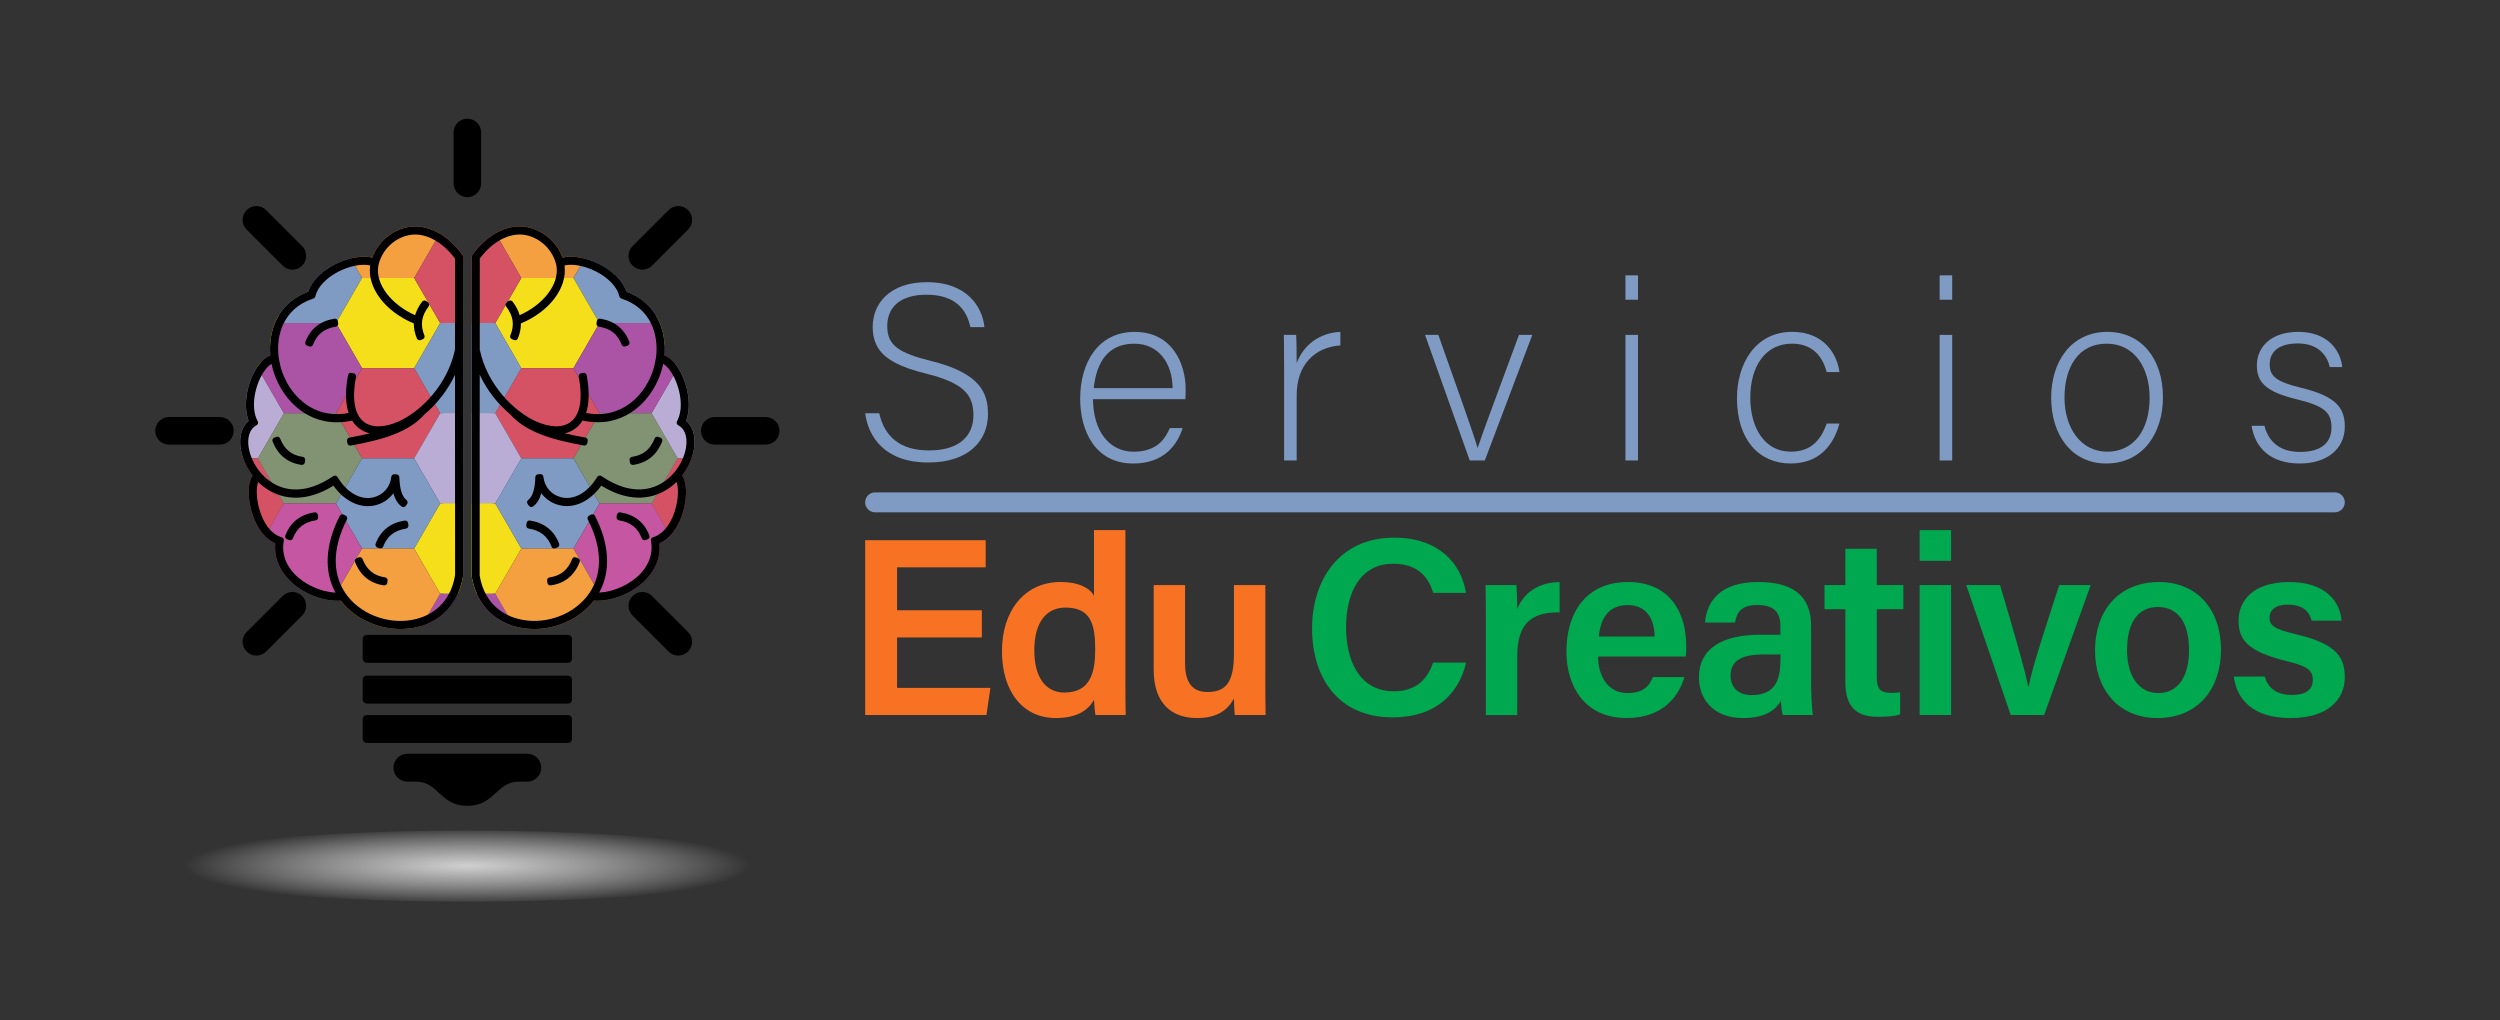 <?xml version="1.0" encoding="utf-8"?>
<!-- Generator: Adobe Illustrator 28.4.1, SVG Export Plug-In . SVG Version: 6.00 Build 0)  -->
<svg version="1.1" id="Layer_1" xmlns="http://www.w3.org/2000/svg" xmlns:xlink="http://www.w3.org/1999/xlink" x="0px" y="0px"
	 viewBox="0 0 1463.75 597.45" style="enable-background:new 0 0 1463.75 597.45;" xml:space="preserve">
<rect x="0" y="0" width="1463.75" height="597.45" fill="#333333" stroke="none"/>
<style type="text/css">
	.st0{clip-path:url(#SVGID_00000058590928241589054500000014367598345040122789_);}
	.st1{fill:#F5DF1A;}
	.st2{fill:#7F9BC3;}
	.st3{fill:#F4A040;}
	.st4{fill:#B9ADD5;}
	.st5{fill:#AB54A5;}
	.st6{fill:#D55264;}
	.st7{fill:#829373;}
	.st8{fill:#C556A2;}
	.st9{fill:#F77223;}
	.st10{fill:#00A850;}
	.st11{fill:url(#SVGID_00000150089810557869696850000010962984067669759371_);}
</style>
<g>
	<g>
		<defs>
			<path id="SVGID_1_" d="M399.39,278.46c2.92,3.95,2.71,12.24,1.11,19.08c-1.16,4.87-4.83,16.3-14.38,20.64
				c0.71,7.55-1.89,14.73-7.57,20.81c-7.58,8.15-19.97,13.32-30.87,12.71c-0.15,0.21-0.31,0.41-0.47,0.62
				c-7.93,9.86-21.09,15.97-34.37,15.97c-3.68,0-7.32-0.46-10.83-1.38c-14.02-3.75-23.44-14.53-25.84-29.59l-0.02-186.87
				c0-0.26,0.06-0.52,0.18-0.76l0.1-0.21c8.3-11.55,19.39-17.79,29.82-16.82c7.03,0.61,12.41,4.37,14.39,5.95
				c3.92,3.17,7.03,7.55,8.69,12.22c5.93-1.4,14.01-0.01,21.6,3.79c8.08,4.08,13.82,9.94,15.89,16.2
				c18.21,6.7,23.41,23.32,22.18,37.3c2.57,0.95,5.09,3.11,7.38,6.33c5.71,8.12,9.09,22,5.33,31.96c3.4,2.89,5.15,7.49,4.94,13.12
				C406.46,265.38,403.98,272.46,399.39,278.46z M270.96,149.71c-0.04-0.09-0.19-0.37-0.25-0.45
				c-8.16-11.32-19.25-17.52-29.68-16.59c-7.04,0.61-12.41,4.37-14.4,5.96c-3.92,3.16-7.02,7.54-8.69,12.21
				c-5.93-1.4-14.01-0.01-21.6,3.79c-8.08,4.07-13.81,9.94-15.89,16.19c-18.21,6.7-23.41,23.32-22.18,37.3
				c-2.57,0.95-5.09,3.11-7.38,6.34c-5.7,8.11-9.08,22-5.32,31.95c-3.4,2.89-5.15,7.49-4.95,13.11c0.18,5.85,2.66,12.94,7.25,18.93
				c-2.92,3.95-2.71,12.24-1.11,19.08c1.16,4.86,4.82,16.3,14.38,20.64c-0.71,7.55,1.89,14.73,7.57,20.81
				c7.58,8.15,19.98,13.33,30.87,12.71c0.16,0.21,0.32,0.42,0.49,0.64c7.91,9.84,21.07,15.95,34.35,15.95
				c3.68,0,7.32-0.46,10.84-1.38c14.01-3.75,23.43-14.53,25.85-29.86v-186.6C271.13,150.2,271.08,149.94,270.96,149.71z"/>
		</defs>
		<clipPath id="SVGID_00000053531496075245826030000018199853373850496673_">
			<use xlink:href="#SVGID_1_"  style="overflow:visible;"/>
		</clipPath>
		<g style="clip-path:url(#SVGID_00000053531496075245826030000018199853373850496673_);">
			<g>
				<polygon class="st1" points="396.73,162.76 427.22,162.76 442.47,189.17 427.22,215.57 396.73,215.57 381.49,189.17 				"/>
				<polygon class="st2" points="351.03,136.36 381.52,136.36 396.76,162.76 381.52,189.17 351.03,189.17 335.78,162.76 				"/>
				<polygon class="st1" points="305.24,162.76 335.73,162.76 350.97,189.17 335.73,215.57 305.24,215.57 289.99,189.17 				"/>
				<polygon class="st3" points="305.24,109.95 335.73,109.95 350.97,136.36 335.73,162.76 305.24,162.76 289.99,136.36 				"/>
				<polygon class="st4" points="396.73,215.57 427.22,215.57 442.47,241.98 427.22,268.38 396.73,268.38 381.49,241.98 				"/>
				<polygon class="st5" points="351.03,189.17 381.52,189.17 396.76,215.57 381.52,241.98 351.03,241.98 335.78,215.57 				"/>
				<polygon class="st6" points="259.49,136.36 289.98,136.36 305.23,162.76 289.98,189.17 259.49,189.17 244.25,162.76 				"/>
				<polygon class="st2" points="259.49,189.17 289.98,189.17 305.23,215.57 289.98,241.98 259.49,241.98 244.25,215.57 				"/>
				<polygon class="st6" points="305.24,215.57 335.73,215.57 350.97,241.98 335.73,268.38 305.24,268.38 289.99,241.98 				"/>
				<polygon class="st6" points="396.73,268.38 427.22,268.38 442.47,294.79 427.22,321.19 396.73,321.19 381.49,294.79 				"/>
				<polygon class="st7" points="351.03,241.98 381.52,241.98 396.76,268.38 381.52,294.79 351.03,294.79 335.78,268.38 				"/>
				<polygon class="st7" points="351.03,347.6 381.52,347.6 396.76,374 381.52,400.41 351.03,400.41 335.78,374 				"/>
				<polygon class="st4" points="259.49,241.98 289.98,241.98 305.23,268.38 289.98,294.79 259.49,294.79 244.25,268.38 				"/>
				<polygon class="st1" points="259.49,294.79 289.98,294.79 305.23,321.19 289.98,347.6 259.49,347.6 244.25,321.19 				"/>
				<polygon class="st5" points="259.49,347.6 289.98,347.6 305.23,374 289.98,400.41 259.49,400.41 244.25,374 				"/>
				<polygon class="st2" points="305.24,268.38 335.73,268.38 350.97,294.79 335.73,321.19 305.24,321.19 289.99,294.79 				"/>
				<polygon class="st3" points="396.73,321.19 427.22,321.19 442.47,347.6 427.22,374 396.73,374 381.49,347.6 				"/>
				<polygon class="st8" points="351.03,294.79 381.52,294.79 396.76,321.19 381.52,347.6 351.03,347.6 335.78,321.19 				"/>
				<polygon class="st3" points="305.24,321.19 335.73,321.19 350.97,347.6 335.73,374 305.24,374 289.99,347.6 				"/>
			</g>
			<g>
				<polygon class="st1" points="150.98,162.76 120.49,162.76 105.25,189.17 120.49,215.57 150.98,215.57 166.23,189.17 				"/>
				<polygon class="st2" points="196.68,136.36 166.19,136.36 150.95,162.76 166.19,189.17 196.68,189.17 211.93,162.76 				"/>
				<polygon class="st1" points="242.48,162.76 211.99,162.76 196.74,189.17 211.99,215.57 242.48,215.57 257.72,189.17 				"/>
				<polygon class="st3" points="242.48,109.95 211.99,109.95 196.74,136.36 211.99,162.76 242.48,162.76 257.72,136.36 				"/>
				<polygon class="st4" points="150.98,215.57 120.49,215.57 105.25,241.98 120.49,268.38 150.98,268.38 166.23,241.98 				"/>
				<polygon class="st5" points="196.68,189.17 166.19,189.17 150.95,215.57 166.19,241.98 196.68,241.98 211.93,215.57 				"/>
				<polygon class="st6" points="288.22,136.36 257.73,136.36 242.49,162.76 257.73,189.17 288.22,189.17 303.46,162.76 				"/>
				<polygon class="st2" points="288.22,189.17 257.73,189.17 242.49,215.57 257.73,241.98 288.22,241.98 303.46,215.57 				"/>
				<polygon class="st6" points="242.48,215.57 211.99,215.57 196.74,241.98 211.99,268.38 242.48,268.38 257.72,241.98 				"/>
				<polygon class="st6" points="150.98,268.38 120.49,268.38 105.25,294.79 120.49,321.19 150.98,321.19 166.23,294.79 				"/>
				<polygon class="st7" points="196.68,241.98 166.19,241.98 150.95,268.38 166.19,294.79 196.68,294.79 211.93,268.38 				"/>
				<polygon class="st7" points="196.68,347.6 166.19,347.6 150.95,374 166.19,400.41 196.68,400.41 211.93,374 				"/>
				<polygon class="st4" points="288.22,241.98 257.73,241.98 242.49,268.38 257.73,294.79 288.22,294.79 303.46,268.38 				"/>
				<polygon class="st1" points="288.22,294.79 257.73,294.79 242.49,321.19 257.73,347.6 288.22,347.6 303.46,321.19 				"/>
				<polygon class="st5" points="288.22,347.6 257.73,347.6 242.49,374 257.73,400.41 288.22,400.41 303.46,374 				"/>
				<polygon class="st2" points="242.48,268.38 211.99,268.38 196.74,294.79 211.99,321.19 242.48,321.19 257.72,294.79 				"/>
				<polygon class="st3" points="150.98,321.19 120.49,321.19 105.25,347.6 120.49,374 150.98,374 166.23,347.6 				"/>
				<polygon class="st8" points="196.68,294.79 166.19,294.79 150.95,321.19 166.19,347.6 196.68,347.6 211.93,321.19 				"/>
				<polygon class="st3" points="242.48,321.19 211.99,321.19 196.74,347.6 211.99,374 242.48,374 257.72,347.6 				"/>
			</g>
		</g>
	</g>
	<path d="M312.83,368.29c-3.68,0-7.32-0.46-10.83-1.38c-14.02-3.75-23.44-14.53-25.84-29.59l-0.02-186.87
		c0-0.26,0.06-0.52,0.18-0.76l0.1-0.21c8.3-11.55,19.39-17.79,29.82-16.82c7.03,0.61,12.41,4.37,14.39,5.95
		c3.92,3.17,7.03,7.55,8.69,12.22c5.93-1.4,14.01-0.01,21.6,3.79c8.08,4.08,13.82,9.94,15.89,16.2c18.21,6.7,23.41,23.32,22.18,37.3
		c2.57,0.95,5.09,3.11,7.38,6.33c5.71,8.12,9.09,22,5.33,31.96c3.4,2.89,5.15,7.49,4.94,13.12c-0.17,5.84-2.66,12.92-7.25,18.92
		c2.92,3.95,2.71,12.24,1.11,19.08c-1.16,4.87-4.83,16.3-14.38,20.64c0.71,7.55-1.89,14.73-7.57,20.81
		c-7.58,8.15-19.97,13.32-30.87,12.71c-0.15,0.21-0.31,0.41-0.47,0.62C339.27,362.18,326.11,368.29,312.83,368.29z M280.88,219.42
		l-0.03,117.54c2.13,13.02,10.09,22.12,22.39,25.36c14.49,3.82,31.05-1.49,40.26-12.94c9.39-11.68,9.62-27.73,0.66-45.19
		c-0.21-0.4-0.24-0.87-0.1-1.3c0.14-0.43,0.45-0.78,0.85-0.99l1.15-0.59c0.4-0.21,0.87-0.25,1.3-0.12c0.43,0.14,0.79,0.44,1,0.84
		c8.54,16.62,9.37,32.45,2.46,44.95c8.71-0.48,18.34-4.85,24.27-11.21c3.57-3.82,7.52-10.17,6.11-18.73l-0.1-0.56
		c-0.15-0.83,0.35-1.65,1.16-1.91l0.54-0.17c5.98-2,10.89-8.72,13.09-17.99c1.46-6.25,1.25-11.7,0.21-14.22
		c-2.29,2.25-4.93,4.22-7.91,5.75c-7.59,3.92-19.95,6.39-36.15-3.61c-6.63,9.22-15.66,13.5-24.4,11.48
		c-4.35-1.01-8.11-3.53-10.68-7.04c-1,3.52-2.6,6.07-4.83,7.76c-0.36,0.27-0.81,0.38-1.26,0.32c-0.45-0.06-0.85-0.3-1.12-0.66
		l-0.81-1.09c-0.56-0.74-0.41-1.81,0.33-2.37c2.58-1.95,3.99-6.46,4.17-13.4c0.02-0.88,0.72-1.6,1.61-1.64l1.32-0.07
		c0.89-0.12,1.67,0.62,1.77,1.51c0.67,6,4.81,10.73,10.55,12.05c7.37,1.71,15.1-2.55,20.65-11.38l0.38-0.6
		c0.24-0.38,0.63-0.64,1.07-0.74c0.44-0.09,0.9-0.01,1.28,0.24l0.58,0.37c15.26,10.19,26.56,8.14,33.36,4.62
		c10.07-5.18,15.63-16.16,15.92-24.33c0.15-4.73-1.42-8.34-4.4-10.15l-0.49-0.27c-0.8-0.45-1.1-1.46-0.67-2.27l0.3-0.58
		c4.14-8.27,1.05-21.47-4.19-28.93c-1.38-1.94-2.82-3.36-4.18-4.15c-0.23,1.13-0.49,2.24-0.8,3.33
		c-4.34,15.37-17.59,30.88-37.41,30.88c-2.89,0-5.91-0.33-8.99-0.99c-1.18,1.91-2.54,3.33-3.88,4.39c-1.85,1.47-4,2.51-6.42,3.1
		c3.51,0.85,7.45,1.67,11.94,2.48c0.45,0.08,0.84,0.34,1.1,0.71c0.26,0.38,0.35,0.84,0.26,1.29l-0.23,1.25
		c-0.07,0.45-0.32,0.85-0.69,1.12c-0.37,0.26-0.84,0.36-1.28,0.28c-19.25-3.48-33.98-7.93-43.24-18.33
		C291.16,236.25,285.01,228.22,280.88,219.42z M280.88,204.62c4.28,20.7,20.09,36.34,33.01,42.13c8.38,3.74,15.81,3.81,20.38,0.18
		c5.44-4.27,7.02-13.39,4.57-26.38c-0.17-0.91,0.42-1.79,1.33-1.98l1.31-0.27c0.45-0.09,0.91,0,1.29,0.25
		c0.38,0.25,0.64,0.65,0.72,1.1c1.88,10.05,1.32,17.15-0.34,22.14c21,4.08,35.29-10.82,39.76-26.73c0.39-1.42,1.14-5.49,1.2-5.99
		c1.61-12.81-2.8-28.46-19.99-34.16l-0.29-0.09c-0.56-0.17-0.99-0.61-1.14-1.17l-0.1-0.37c-1.35-5.38-6.5-10.75-13.79-14.41
		c-6.53-3.28-13.49-4.57-18.28-3.45c1.77,13.08-8.83,27.03-25.55,33.95c0.06,2.88-0.54,5.84-1.79,8.82
		c-0.17,0.41-0.51,0.74-0.92,0.91c-0.42,0.17-0.88,0.17-1.3-0.01l-1.2-0.49c-0.43-0.17-0.77-0.5-0.95-0.91
		c-0.18-0.42-0.18-0.9-0.01-1.32c2.53-6.1,1.75-11.46-2.45-16.88c-0.28-0.36-0.4-0.81-0.34-1.26c0.06-0.45,0.3-0.86,0.66-1.13
		l1.04-0.81c0.36-0.29,0.81-0.44,1.27-0.36c0.45,0.05,0.87,0.29,1.15,0.66c1.97,2.59,3.35,5.25,4.12,7.94
		c14.12-6.25,23.3-18.37,21.56-28.79c-0.66-3.83-3.15-9.38-8.14-13.43c-1.63-1.32-6.06-4.45-11.85-4.95
		c-8.56-0.69-17.84,4.52-24.92,14.04V204.62z M322.21,342.75c-0.82,0-1.54-0.6-1.67-1.43l-0.2-1.33c-0.07-0.45,0.04-0.9,0.31-1.26
		c0.27-0.36,0.67-0.6,1.12-0.67c6.53-0.94,10.73-4.35,13.23-10.76c0.17-0.43,0.5-0.77,0.92-0.95c0.43-0.18,0.9-0.18,1.32,0l1.2,0.49
		c0.42,0.16,0.76,0.49,0.94,0.9c0.18,0.41,0.19,0.88,0.02,1.3c-3.12,7.95-8.83,12.56-16.96,13.7
		C322.37,342.74,322.29,342.75,322.21,342.75z M324.51,321.13c-0.23,0-0.47-0.05-0.69-0.15c-0.41-0.18-0.74-0.52-0.9-0.95
		c-2.33-6.13-6.59-9.49-13.38-10.55c-0.92-0.15-1.55-1.01-1.41-1.93l0.2-1.35c0.07-0.45,0.31-0.85,0.67-1.12
		c0.36-0.27,0.82-0.37,1.27-0.31c8.43,1.32,14.17,5.89,17.08,13.57c0.16,0.42,0.14,0.89-0.04,1.3c-0.19,0.41-0.53,0.73-0.95,0.89
		l-1.22,0.47C324.93,321.09,324.72,321.13,324.51,321.13z M377.37,316.32c-0.68,0-1.33-0.42-1.58-1.09
		c-2.34-6.16-6.6-9.52-13.38-10.58c-0.44-0.07-0.84-0.31-1.11-0.68c-0.26-0.36-0.37-0.82-0.3-1.26l0.2-1.31
		c0.07-0.45,0.31-0.85,0.67-1.11c0.36-0.27,0.81-0.38,1.26-0.31c8.42,1.32,14.17,5.88,17.08,13.57c0.33,0.87-0.1,1.84-0.97,2.18
		l-1.28,0.49C377.76,316.29,377.56,316.32,377.37,316.32z M370.49,272.21c-0.83,0-1.55-0.61-1.67-1.45l-0.2-1.35
		c-0.07-0.45,0.04-0.9,0.31-1.26c0.27-0.36,0.67-0.6,1.12-0.67c6.52-0.94,10.73-4.35,13.23-10.73c0.34-0.86,1.3-1.29,2.16-0.97
		l1.28,0.48c0.42,0.16,0.76,0.49,0.94,0.9c0.18,0.41,0.19,0.88,0.03,1.3c-3.11,7.93-8.81,12.55-16.95,13.73
		C370.65,272.2,370.57,272.21,370.49,272.21z M365.61,202.93c-0.68,0-1.33-0.42-1.58-1.09c-2.35-6.16-6.6-9.52-13.38-10.58
		c-0.44-0.07-0.84-0.31-1.11-0.67s-0.38-0.82-0.31-1.26l0.1-0.65c0-0.02,0.01-0.05,0.01-0.07l0.14-0.68
		c0.18-0.89,1.02-1.48,1.92-1.34c8.39,1.32,14.13,5.89,17.07,13.57c0.16,0.42,0.15,0.89-0.04,1.31c-0.19,0.41-0.53,0.73-0.96,0.89
		l-1.29,0.47C366,202.89,365.8,202.93,365.61,202.93z M234.44,368.29c-13.28,0-26.44-6.11-34.35-15.95
		c-0.17-0.22-0.33-0.43-0.49-0.64c-10.89,0.61-23.28-4.57-30.87-12.71c-5.68-6.09-8.28-13.26-7.57-20.81
		c-9.56-4.34-13.23-15.78-14.38-20.64c-1.6-6.84-1.81-15.13,1.11-19.08c-4.6-6-7.08-13.08-7.25-18.93
		c-0.2-5.62,1.55-10.22,4.95-13.11c-3.76-9.96-0.38-23.84,5.32-31.95c2.29-3.23,4.81-5.39,7.38-6.34
		c-1.23-13.98,3.97-30.6,22.18-37.3c2.07-6.26,7.81-12.12,15.89-16.19c7.6-3.8,15.68-5.19,21.6-3.79c1.67-4.67,4.77-9.05,8.69-12.21
		c1.99-1.59,7.36-5.35,14.4-5.96c10.43-0.93,21.51,5.27,29.68,16.59c0.05,0.08,0.21,0.36,0.25,0.45c0.11,0.23,0.17,0.49,0.17,0.75
		v186.6c-2.43,15.33-11.84,26.11-25.85,29.86C241.76,367.83,238.12,368.29,234.44,368.29z M200.43,301.11c0.27,0,0.54,0.07,0.79,0.2
		l1.15,0.59c0.41,0.2,0.71,0.56,0.85,0.99s0.1,0.9-0.1,1.3c-8.96,17.46-8.72,33.51,0.66,45.19c9.21,11.45,25.77,16.79,40.26,12.94
		c12.3-3.24,20.25-12.34,22.41-25.63l-0.05-117.27c-4.14,8.81-10.33,16.88-17.95,23.3c-9.1,10.22-23.82,14.67-43.07,18.16
		c-0.45,0.07-0.91-0.03-1.28-0.29c-0.37-0.26-0.62-0.67-0.69-1.12l-0.22-1.25c-0.09-0.45,0-0.91,0.26-1.29
		c0.26-0.38,0.65-0.63,1.1-0.71c4.49-0.81,8.43-1.62,11.94-2.48c-2.42-0.59-4.57-1.63-6.43-3.1c-1.34-1.06-2.7-2.47-3.88-4.38
		c-3.08,0.66-6.1,0.99-8.99,0.99c-19.82,0-33.07-15.51-37.41-30.88c-0.31-1.1-0.57-2.21-0.8-3.34c-1.36,0.79-2.8,2.21-4.19,4.16
		c-5.24,7.46-8.32,20.65-4.17,28.96l0.29,0.54c0.43,0.81,0.13,1.82-0.67,2.27l-0.54,0.3c-2.94,1.78-4.5,5.39-4.36,10.13
		c0.29,8.17,5.85,19.15,15.92,24.33c6.8,3.51,18.11,5.56,33.35-4.61l0.59-0.38c0.79-0.51,1.83-0.29,2.34,0.5l0.37,0.58
		c5.56,8.85,13.28,13.11,20.66,11.4c5.75-1.32,9.89-6.05,10.55-12.05c0.1-0.89,0.95-1.61,1.77-1.5l1.32,0.07
		c0.89,0.04,1.58,0.76,1.61,1.64c0.19,6.94,1.59,11.45,4.17,13.4c0.74,0.56,0.89,1.62,0.34,2.37l-0.81,1.09
		c-0.27,0.36-0.67,0.6-1.12,0.66c-0.44,0.05-0.9-0.05-1.26-0.32c-2.23-1.68-3.83-4.24-4.83-7.75c-2.57,3.5-6.33,6.02-10.68,7.03
		c-8.74,2.02-17.77-2.26-24.4-11.48c-16.2,9.98-28.56,7.52-36.15,3.61c-2.98-1.53-5.62-3.5-7.91-5.75
		c-1.05,2.52-1.26,7.97,0.21,14.22c2.2,9.26,7.11,15.99,13.12,17.99l0.52,0.17c0.81,0.26,1.31,1.08,1.16,1.91l-0.1,0.58
		c-1.41,8.53,2.54,14.88,6.11,18.71c5.93,6.36,15.55,10.73,24.27,11.21c-6.91-12.5-6.08-28.32,2.46-44.95c0.21-0.4,0.57-0.7,1-0.84
		C200.09,301.14,200.26,301.11,200.43,301.11z M205.44,218.28c0.12,0,0.23,0.01,0.35,0.04l1.31,0.27c0.91,0.18,1.5,1.06,1.33,1.98
		c-2.45,12.99-0.87,22.11,4.57,26.37c4.58,3.64,12.01,3.57,20.39-0.18c12.92-5.78,28.73-21.42,33.01-42.13v-53.21
		c-7.09-9.52-16.38-14.75-24.93-14.04c-5.78,0.5-10.21,3.63-11.85,4.95c-4.99,4.05-7.47,9.59-8.14,13.44
		c-1.74,10.42,7.44,22.53,21.56,28.78c0.77-2.69,2.15-5.35,4.12-7.94c0.28-0.36,0.69-0.6,1.15-0.66c0.45-0.07,0.91,0.08,1.27,0.36
		l1.03,0.81c0.36,0.27,0.6,0.68,0.66,1.13c0.06,0.45-0.06,0.9-0.34,1.26c-4.2,5.42-4.98,10.78-2.45,16.88
		c0.18,0.42,0.17,0.9-0.01,1.32c-0.18,0.42-0.52,0.75-0.95,0.91l-1.2,0.49c-0.42,0.18-0.88,0.17-1.3,0.01
		c-0.42-0.17-0.75-0.5-0.92-0.91c-1.25-2.98-1.85-5.94-1.79-8.82c-16.83-6.97-27.45-21.04-25.56-33.96
		c-4.78-1.11-11.75,0.18-18.27,3.45c-7.29,3.66-12.44,9.04-13.79,14.38l-0.11,0.4c-0.15,0.57-0.59,1.01-1.15,1.18l-0.34,0.1
		c-17.14,5.69-21.55,21.34-19.95,34.08c0.06,0.57,0.81,4.64,1.21,6.06c4.47,15.9,18.77,30.79,39.76,26.72
		c-1.66-5-2.22-12.09-0.34-22.14c0.08-0.45,0.35-0.84,0.72-1.1C204.78,218.37,205.11,218.28,205.44,218.28z M225.06,342.75
		c-0.08,0-0.16-0.01-0.24-0.02c-8.13-1.14-13.83-5.75-16.96-13.7c-0.17-0.42-0.16-0.89,0.03-1.3c0.18-0.41,0.52-0.74,0.94-0.9
		l1.2-0.49c0.42-0.18,0.9-0.18,1.32,0c0.42,0.18,0.75,0.52,0.92,0.95c2.5,6.41,6.7,9.82,13.23,10.76c0.45,0.07,0.85,0.3,1.12,0.67
		c0.27,0.36,0.38,0.82,0.32,1.26l-0.21,1.34C226.6,342.15,225.88,342.75,225.06,342.75z M222.76,321.13c-0.21,0-0.42-0.04-0.62-0.12
		l-1.23-0.47c-0.42-0.16-0.77-0.48-0.95-0.89c-0.19-0.41-0.2-0.88-0.04-1.3c2.9-7.69,8.65-12.25,17.08-13.57
		c0.45-0.07,0.9,0.04,1.26,0.31c0.36,0.27,0.61,0.67,0.67,1.11l0.1,0.68c0,0,0,0,0,0l0.1,0.67c0.14,0.92-0.49,1.78-1.41,1.93
		c-6.8,1.07-11.05,4.42-13.38,10.55c-0.16,0.42-0.48,0.76-0.9,0.95C223.22,321.08,222.99,321.13,222.76,321.13z M169.9,316.32
		c-0.2,0-0.39-0.03-0.59-0.11l-1.28-0.49c-0.87-0.34-1.3-1.31-0.97-2.18c2.91-7.69,8.65-12.26,17.08-13.57
		c0.44-0.07,0.9,0.04,1.26,0.31c0.36,0.27,0.61,0.67,0.67,1.11l0.2,1.31c0.14,0.92-0.49,1.79-1.41,1.94
		c-6.79,1.06-11.04,4.43-13.38,10.58C171.23,315.91,170.59,316.32,169.9,316.32z M176.78,272.21c-0.08,0-0.16-0.01-0.24-0.02
		c-8.14-1.18-13.84-5.8-16.95-13.73c-0.17-0.42-0.16-0.89,0.03-1.3c0.18-0.41,0.52-0.74,0.94-0.9l1.28-0.48
		c0.86-0.32,1.83,0.11,2.16,0.97c2.5,6.39,6.71,9.79,13.23,10.73c0.45,0.07,0.85,0.3,1.12,0.67c0.27,0.36,0.38,0.82,0.32,1.26
		l-0.21,1.36C178.33,271.61,177.61,272.21,176.78,272.21z M181.66,202.93c-0.19,0-0.39-0.03-0.58-0.1l-1.29-0.47
		c-0.43-0.16-0.77-0.48-0.96-0.89c-0.19-0.41-0.2-0.88-0.04-1.31c2.94-7.69,8.69-12.25,17.07-13.57c0.9-0.13,1.75,0.45,1.92,1.34
		l0.14,0.68c0,0.02,0.01,0.04,0.01,0.07l0.1,0.65c0.07,0.44-0.04,0.9-0.3,1.26c-0.26,0.36-0.66,0.61-1.11,0.68
		c-6.78,1.06-11.04,4.42-13.38,10.58C182.99,202.51,182.34,202.93,181.66,202.93z M334.92,385.64v-11.52c0-1.33-1.08-2.41-2.41-2.41
		H214.76c-1.33,0-2.41,1.08-2.41,2.41v11.52c0,1.33,1.08,2.41,2.41,2.41h117.75C333.84,388.05,334.92,386.97,334.92,385.64z
		 M334.92,409.53v-11.52c0-1.33-1.08-2.41-2.41-2.41H214.76c-1.33,0-2.41,1.08-2.41,2.41v11.52c0,1.33,1.08,2.41,2.41,2.41h117.75
		C333.84,411.95,334.92,410.87,334.92,409.53z M334.92,432.59v-11.52c0-1.33-1.08-2.41-2.41-2.41H214.76
		c-1.33,0-2.41,1.08-2.41,2.41v11.52c0,1.33,1.08,2.41,2.41,2.41h117.75C333.84,435,334.92,433.92,334.92,432.59z M314.5,455.25
		c1.48-1.48,2.39-3.52,2.39-5.78c0-2.26-0.92-4.3-2.39-5.78c-1.48-1.48-3.52-2.39-5.78-2.39h-35.08h-35.09
		c-2.26,0-4.3,0.92-5.78,2.39c-1.48,1.48-2.39,3.52-2.39,5.78c0,2.26,0.92,4.3,2.39,5.78c1.48,1.48,3.52,2.39,5.78,2.39
		c0,0-8.17,0,5.02,0s14.03,14.19,30.07,14.19c16.04,0,17.04-14.19,30.07-14.19c13.03,0,5.02,0,5.02,0
		C310.98,457.64,313.02,456.73,314.5,455.25z M281.71,107.38V77.56c0-4.46-3.61-8.07-8.07-8.07h0c-4.46,0-8.07,3.61-8.07,8.07v29.82
		c0,4.46,3.61,8.07,8.07,8.07h0C278.09,115.45,281.71,111.84,281.71,107.38z M381.78,155.52l21.09-21.09
		c3.15-3.15,3.15-8.26,0-11.42v0c-3.15-3.15-8.26-3.15-11.42,0l-21.09,21.09c-3.15,3.15-3.15,8.26,0,11.42h0
		C373.51,158.67,378.62,158.67,381.78,155.52z M165.49,348.97l-21.09,21.09c-3.15,3.15-3.15,8.26,0,11.42h0
		c3.15,3.15,8.26,3.15,11.42,0l21.09-21.09c3.15-3.15,3.15-8.26,0-11.42h0C173.75,345.82,168.64,345.82,165.49,348.97z
		 M176.91,144.1l-21.09-21.09c-3.15-3.15-8.26-3.15-11.42,0l0,0c-3.15,3.15-3.15,8.26,0,11.42l21.09,21.09
		c3.15,3.15,8.26,3.15,11.42,0h0C180.06,152.37,180.06,147.25,176.91,144.1z M370.36,360.39l21.09,21.09
		c3.15,3.15,8.26,3.15,11.42,0l0,0c3.15-3.15,3.15-8.26,0-11.42l-21.09-21.09c-3.15-3.15-8.26-3.15-11.42,0h0
		C367.21,352.12,367.21,357.24,370.36,360.39z M128.77,244.17H98.95c-4.46,0-8.07,3.61-8.07,8.07v0c0,4.46,3.61,8.07,8.07,8.07
		h29.82c4.46,0,8.07-3.61,8.07-8.07v0C136.84,247.79,133.23,244.17,128.77,244.17z M418.5,260.32h29.82c4.46,0,8.07-3.61,8.07-8.07
		v0c0-4.46-3.61-8.07-8.07-8.07H418.5c-4.46,0-8.07,3.61-8.07,8.07v0C410.43,256.7,414.04,260.32,418.5,260.32z"/>
	<g>
		<path class="st2" d="M514.79,241.96c3.09,13.68,12.21,21.77,29.12,21.77c18.82,0,26.03-9.41,26.03-20.59
			c0-11.62-5.15-18.82-27.8-24.41c-21.77-5.44-31.18-12.5-31.18-27.35c0-13.53,9.85-26.18,31.91-26.18
			c22.65,0,32.21,13.82,33.53,26.32h-8.24c-2.35-11.03-9.56-18.97-25.74-18.97c-14.85,0-22.94,6.91-22.94,18.38
			c0,11.32,6.77,15.74,25.74,20.44c28.97,7.21,33.24,18.82,33.24,31.18c0,15.15-11.03,28.24-34.85,28.24
			c-25.74,0-35.15-15-37.06-28.83H514.79z"/>
		<path class="st2" d="M639.94,233.73c0.15,18.97,9.71,30.74,23.82,30.74c13.82,0,18.53-7.79,21.18-13.82h7.5
			c-3.09,9.71-10.88,20.74-28.97,20.74c-22.35,0-31.03-19.27-31.03-37.94c0-21.03,10.44-39.12,31.91-39.12
			c22.65,0,29.85,19.56,29.85,33.38c0,2.06,0,4.12-0.15,6.03H639.94z M686.56,227.26c-0.15-14.56-8.09-26.03-22.5-26.03
			c-15.15,0-22.06,10.59-23.68,26.03H686.56z"/>
		<path class="st2" d="M751.85,216.08c0-12.35-0.15-17.65-0.15-20h7.21c0.15,2.35,0.29,7.06,0.29,16.47
			c4.27-11.03,13.68-17.65,25.59-18.24v7.94c-15.29,1.03-25.59,11.62-25.59,29.12v38.24h-7.35V216.08z"/>
		<path class="st2" d="M842.15,196.08c11.91,33.68,20.15,56.62,22.94,66.03h0.15c1.62-5.44,9.85-27.35,24.12-66.03h7.79
			l-27.79,73.53h-8.82l-26.18-73.53H842.15z"/>
		<path class="st2" d="M951.7,161.22h7.35v14.27h-7.35V161.22z M951.7,196.08h7.35v73.53h-7.35V196.08z"/>
		<path class="st2" d="M1077,247.99c-3.53,12.94-12.06,23.38-28.53,23.38c-18.38,0-31.47-13.68-31.47-38.24
			c0-20.15,10.74-38.83,32.35-38.83c18.68,0,26.32,13.24,27.65,23.53h-7.5c-2.21-8.53-7.79-16.62-20.29-16.62
			c-15.59,0-24.41,13.24-24.41,31.62c0,17.5,8.24,31.62,23.68,31.62c10.74,0,17.21-5.44,21.03-16.47H1077z"/>
		<path class="st2" d="M1135.67,161.22h7.35v14.27h-7.35V161.22z M1135.67,196.08h7.35v73.53h-7.35V196.08z"/>
		<path class="st2" d="M1266.41,232.7c0,20.44-11.32,38.68-33.24,38.68c-19.85,0-32.21-16.32-32.21-38.53
			c0-21.03,11.62-38.53,32.94-38.53C1253.47,194.31,1266.41,209.61,1266.41,232.7z M1208.76,232.84c0,17.5,9.41,31.62,25,31.62
			c15.88,0,24.85-13.09,24.85-31.62c0-17.35-8.82-31.62-25.15-31.62C1216.7,201.23,1208.76,215.2,1208.76,232.84z"/>
		<path class="st2" d="M1325.82,249.32c2.5,9.56,9.26,15.29,20.88,15.29c13.09,0,18.38-6.03,18.38-14.27c0-8.38-3.53-12.5-20-16.47
			c-18.97-4.56-23.68-10.29-23.68-20c0-10.15,7.65-19.56,24.27-19.56s24.56,10.15,25.74,20.59h-7.35
			c-1.32-6.18-6.18-13.82-18.68-13.82c-12.79,0-16.47,6.32-16.47,12.21c0,6.76,3.53,10.15,18.09,13.68
			c20.74,5,25.88,11.76,25.88,22.79c0,13.38-10.88,21.62-26.33,21.62c-16.76,0-26.18-8.82-28.24-22.06H1325.82z"/>
	</g>
	<g>
		<path class="st9" d="M574.87,373.22h-49.63v29.51h54.66l-2.33,15.91h-71.01V316.27h70.56v15.91h-51.88v25.13h49.63V373.22z"/>
		<path class="st9" d="M658.93,310.38v87.15c0,7,0,14.02,0.15,21.11h-17.69c-0.4-2.19-0.75-6.76-0.86-8.91
			c-3.7,6.64-10.64,10.68-22.38,10.68c-19.35,0-31.51-15.59-31.51-39.14c0-23.42,13-40.5,34.37-40.5c11.79,0,17.71,4.39,19.52,8.09
			v-38.49H658.93z M605.59,380.78c0,16.02,6.77,24.7,17.63,24.7c15.6,0,18.02-12.43,18.02-25.3c0-14.32-2.41-24.44-17.31-24.44
			C612.08,355.73,605.59,365.03,605.59,380.78z"/>
		<path class="st9" d="M740.85,396.51c0,7.36,0.04,16.1,0.15,22.13h-18c-0.3-2.03-0.44-6.29-0.55-9.66
			c-4.25,7.9-11.18,11.44-21.65,11.44c-14.6,0-25.31-8.4-25.31-28.14v-49.72h18.36v45.97c0,8.94,2.78,16.64,13.08,16.64
			c11.08,0,15.53-6,15.53-22.4v-40.22h18.4V396.51z"/>
		<path class="st10" d="M858.4,387.95c-4.26,18.51-18.16,32.08-42.98,32.08c-31.83,0-47.21-23.06-47.21-52.12
			c0-27.98,15.71-53.12,48.08-53.12c26.19,0,39.36,15.24,42.04,32.35h-19.2c-2.66-9.01-8.8-17.06-23.49-17.06
			c-19.74,0-27.53,17.83-27.53,37.17c0,18.26,7.03,37.5,28.13,37.5c14.9,0,20.27-9.46,22.86-16.79H858.4z"/>
		<path class="st10" d="M869.95,363.21c0-8.59-0.04-15.06-0.15-20.65h18.04c0.25,1.85,0.5,8.87,0.5,14.09
			c3.57-9.23,12-15.69,24.82-15.86v17.75c-15.39-0.11-24.82,5.36-24.82,25.68v34.44h-18.4V363.21z"/>
		<path class="st10" d="M935.67,384.39c0.04,11.52,5.83,21.39,17.13,21.39c9.87,0,12.84-4.42,14.99-9.35h18.44
			c-2.8,9.46-11.06,23.98-33.93,23.98c-24.68,0-35.17-18.98-35.17-38.81c0-23.45,11.96-40.82,35.96-40.82
			c25.6,0,34.2,19.17,34.2,37.23c0,2.49,0,4.25-0.25,6.38H935.67z M968.79,372.69c-0.15-10.09-4.61-18.42-15.8-18.42
			c-11.2,0-15.87,7.75-16.88,18.42H968.79z"/>
		<path class="st10" d="M1060.41,400.01c0,7.14,0.59,16.67,1.04,18.63h-17.59c-0.59-1.57-1.04-5.45-1.12-8.28
			c-2.72,4.54-8.2,10.06-22.1,10.06c-18.21,0-25.92-11.93-25.92-23.66c0-17.22,13.72-25.14,36.13-25.14c4.24,0,8.92,0,11.57,0v-5.27
			c0-5.84-2.01-12.13-13.28-12.13c-10.18,0-12.19,4.63-13.3,10.28h-17.57c1.1-12.5,8.83-23.84,31.54-23.73
			c19.78,0.1,30.6,7.93,30.6,25.77V400.01z M1042.47,383.18c-1.98,0-6.61,0-9.84,0c-13.52,0-19.38,3.98-19.38,12.46
			c0,6.32,4.07,11.33,12.25,11.33c15.04,0,16.97-10.33,16.97-21.64V383.18z"/>
		<path class="st10" d="M1068.25,342.56h12.21v-21.22h18.4v21.22h15.54v14.12h-15.54v39.91c0,6.32,1.78,9.08,8.26,9.08
			c1.39,0,3.67-0.04,5.41-0.37v12.95c-3.86,1.35-9.18,1.44-13.22,1.44c-13.83,0-18.85-7.33-18.85-20.42v-42.59h-12.21V342.56z"/>
		<path class="st10" d="M1123.96,310.38h18.4v17.99h-18.4V310.38z M1123.96,342.56h18.4v76.08h-18.4V342.56z"/>
		<path class="st10" d="M1171.02,342.56c8.25,27.57,14.78,50.35,16.55,59.61h0.15c2.04-11.18,9.71-34.07,17.95-59.61h18.43
			l-27.25,76.08h-19.57l-26.04-76.08H1171.02z"/>
		<path class="st10" d="M1300.4,380.45c0,22.65-13.37,39.97-37.19,39.97c-22.99,0-36.57-16.84-36.57-39.61
			c0-23.14,13.77-40.03,37.51-40.03C1286.13,340.78,1300.4,356.59,1300.4,380.45z M1245.39,380.6c0,15.33,6.98,25.18,18.32,25.18
			c11.52,0,17.96-9.65,17.96-25.08c0-16.32-6.5-25.29-18.25-25.29C1252.13,355.42,1245.39,364.08,1245.39,380.6z"/>
		<path class="st10" d="M1326.03,396.14c1.79,6.82,7.15,10.73,15.83,10.73c8.92,0,12.28-3.48,12.28-8.86
			c0-5.64-3.34-8.02-15.46-10.97c-23.76-5.83-27.98-13.16-27.98-23.76c0-11.04,7.9-22.49,29.71-22.49
			c21.92,0,29.8,12.18,30.57,22.59h-17.57c-0.81-3.52-3.31-9.35-13.82-9.35c-8.21,0-10.77,3.77-10.77,7.72
			c0,4.42,2.62,6.58,15.51,9.61c24.61,5.76,28.54,14.13,28.54,25.33c0,12.85-9.92,23.73-31.68,23.73
			c-21.96,0-31.54-10.75-33.3-24.28H1326.03z"/>
	</g>
	<path class="st2" d="M1367.04,299.96H512.39c-3.22,0-5.84-2.61-5.84-5.84l0,0c0-3.22,2.61-5.84,5.84-5.84h854.65
		c3.22,0,5.84,2.61,5.84,5.84l0,0C1372.88,297.35,1370.26,299.96,1367.04,299.96z"/>
	
		<radialGradient id="SVGID_00000142152469693497021320000008907007374636651935_" cx="273.634" cy="507.129" r="165.89" gradientTransform="matrix(1 0 0 0.136 0 437.935)" gradientUnits="userSpaceOnUse">
		<stop  offset="0" style="stop-color:#D0D0D0"/>
		<stop  offset="0" style="stop-color:#D0D0D0"/>
		<stop  offset="0" style="stop-color:#D0D0D0"/>
		<stop  offset="0.307" style="stop-color:#DADADA;stop-opacity:0.693"/>
		<stop  offset="0.828" style="stop-color:#F5F5F5;stop-opacity:0.172"/>
		<stop  offset="1" style="stop-color:#FFFFFF;stop-opacity:0"/>
	</radialGradient>
	
		<ellipse style="fill:url(#SVGID_00000142152469693497021320000008907007374636651935_);" cx="273.63" cy="507.13" rx="182.76" ry="20.83"/>
</g>
</svg>
